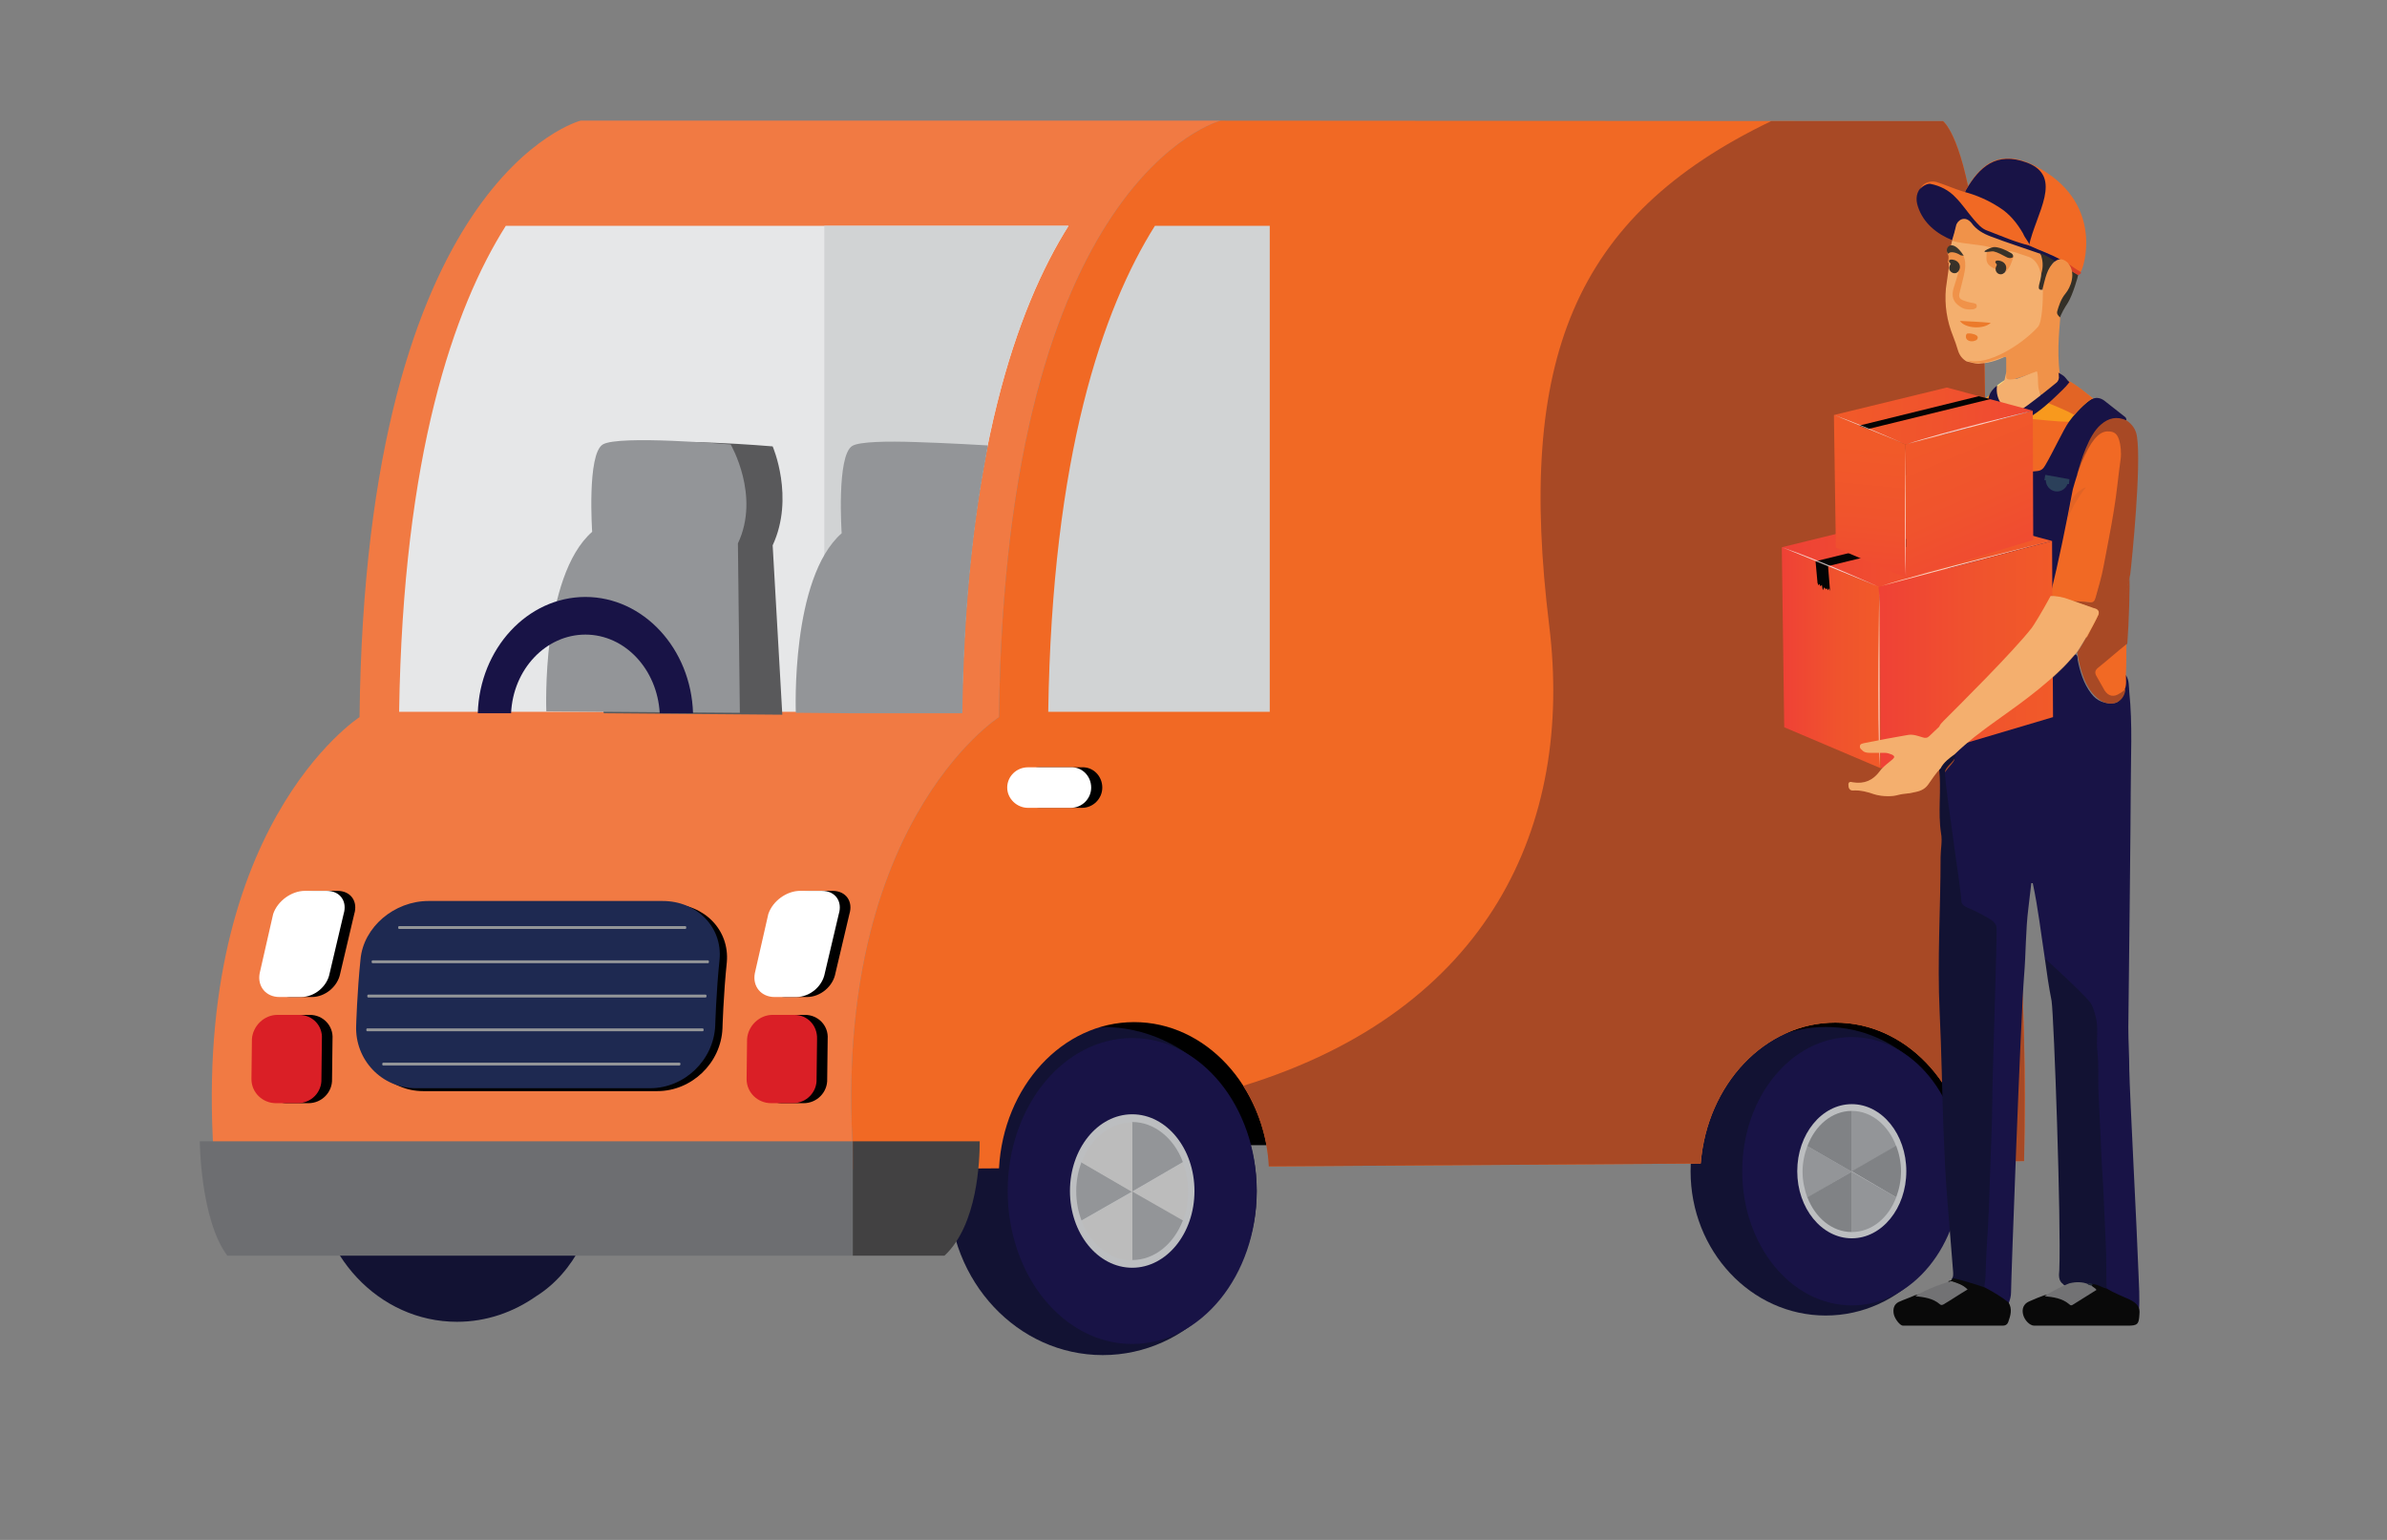<?xml version="1.0" encoding="utf-8"?>
<!-- Generator: Adobe Illustrator 21.0.2, SVG Export Plug-In . SVG Version: 6.00 Build 0)  -->
<svg version="1.1" id="Layer_1" xmlns="http://www.w3.org/2000/svg" xmlns:xlink="http://www.w3.org/1999/xlink" x="0px" y="0px"
	 viewBox="0 0 494.6 319.1" style="enable-background:new 0 0 494.6 319.1;" xml:space="preserve">
<rect x="0" y="0" width="494.6" height="319.1" fill="#808080" stroke="none"/>
<style type="text/css">
	.st0{fill:#121233;}
	.st1{fill:#181346;}
	.st2{fill:#BCBEC0;}
	.st3{fill:#939598;}
	.st4{fill:#BCBCBC;}
	.st5{fill:#808285;}
	.st6{fill:#F16924;}
	.st7{fill:#A84925;}
	.st8{fill:#F17A43;}
	.st9{fill:#E6E7E8;}
	.st10{fill:#D1D3D4;}
	.st11{fill:#DA1F26;}
	.st12{fill:#FFFFFF;}
	.st13{fill:#59595B;}
	.st14{fill:#1E2951;}
	.st15{fill:#6D6E71;}
	.st16{fill:#424142;}
	.st17{fill:#FCE583;}
	.st18{fill:#F4AF6E;}
	.st19{fill:#090909;}
	.st20{fill:#2B405A;}
	.st21{fill:#F8991D;}
	.st22{fill:#727274;}
	.st23{fill:#F09249;}
	.st24{fill:#343028;}
	.st25{fill:#F7991D;}
	.st26{fill:#3A4A61;}
	.st27{fill:#1E2838;}
	.st28{fill:#383129;}
	.st29{fill:#D93F26;}
	.st30{fill:#D5A688;}
	.st31{fill:#E26425;}
	.st32{fill:#352F28;}
	.st33{fill:#383229;}
	.st34{fill:#3B352D;}
	.st35{fill:#EC7A2B;}
	.st36{opacity:0.3;}
	.st37{fill:url(#SVGID_1_);}
	.st38{fill:url(#SVGID_2_);}
	.st39{fill:url(#SVGID_3_);}
	.st40{fill:#040404;}
	.st41{opacity:0.7;fill:#FFFFFF;enable-background:new    ;}
	.st42{fill:url(#SVGID_4_);}
	.st43{fill:url(#SVGID_5_);}
	.st44{fill:url(#SVGID_6_);}
</style>
<g>
	<rect x="202.5" y="209.3" width="209.4" height="28"/>
	<ellipse class="st0" cx="228.5" cy="246.8" rx="31.9" ry="34"/>
	<ellipse class="st1" cx="234.6" cy="246.8" rx="25.8" ry="31.7"/>
	<ellipse class="st2" cx="234.6" cy="246.8" rx="12.9" ry="15.9"/>
	<path class="st3" d="M234.6,246.9L234.6,246.9L234.6,246.9z"/>
	<path class="st3" d="M234.6,246.9l10.5-6.1c-1.8-4.9-5.9-8.3-10.5-8.3V246.9L234.6,246.9z"/>
	<path class="st4" d="M245.1,253c0.7-1.9,1.1-3.9,1.1-6.1c0-2.1-0.4-4.2-1.1-6l-10.5,6.1L245.1,253z"/>
	<path class="st3" d="M234.6,246.9l-10.5-6.1c-0.7,1.8-1.1,3.9-1.1,6c0,2.2,0.4,4.3,1.1,6.1L234.6,246.9L234.6,246.9z"/>
	<path class="st3" d="M234.6,246.9L234.6,246.9v14.2c4.6,0,8.6-3.3,10.5-8.2L234.6,246.9z"/>
	<path class="st4" d="M234.6,232.6c-4.7,0-8.7,3.4-10.5,8.3l10.5,6.1V232.6z"/>
	<path class="st4" d="M224.1,253c1.9,4.8,5.9,8.2,10.5,8.2v-14.2L224.1,253z"/>
	<path class="st0" d="M124,242.7c0-11.3-5.2-21.1-12.9-25.9c-4.7-3.4-10.3-5.3-16.4-5.3c-16.2,0-29.3,14-29.3,31.2
		c0,17.2,13.1,31.2,29.3,31.2c6.1,0,11.7-2,16.4-5.3C118.8,263.8,124,254,124,242.7z"/>
	<ellipse class="st0" cx="378.3" cy="242.7" rx="28" ry="29.9"/>
	<ellipse class="st1" cx="383.7" cy="242.7" rx="22.7" ry="27.8"/>
	<ellipse class="st2" cx="383.7" cy="242.7" rx="11.3" ry="13.9"/>
	<path class="st3" d="M383.7,242.8L383.7,242.8L383.7,242.8z"/>
	<path class="st3" d="M383.7,242.8l9.2-5.3c-1.6-4.3-5.1-7.3-9.2-7.3V242.8L383.7,242.8z"/>
	<path class="st5" d="M392.9,248.1c0.6-1.6,1-3.4,1-5.4c0-1.9-0.4-3.7-1-5.3l-9.2,5.3L392.9,248.1z"/>
	<path class="st3" d="M383.7,242.8l-9.2-5.3c-0.6,1.6-1,3.4-1,5.3c0,1.9,0.4,3.7,1,5.4L383.7,242.8L383.7,242.8z"/>
	<path class="st3" d="M383.7,242.8L383.7,242.8v12.5c4.1,0,7.6-2.9,9.2-7.2L383.7,242.8z"/>
	<path class="st5" d="M383.7,230.2c-4.1,0-7.6,3-9.2,7.3l9.2,5.3V230.2z"/>
	<path class="st5" d="M374.5,248.1c1.6,4.2,5.1,7.2,9.2,7.2v-12.5L374.5,248.1z"/>
	<path class="st6" d="M408.6,148.2c8.6-112.9-6-123.1-6-123.1L252.9,25c0,0-44.6,11.5-45.9,123.6c0,0-35.7,22.9-30,93.7l30-0.2
		c0.9-16.9,13.1-30.3,28-30.3c14.8,0,26.9,13.2,28,29.9l89.4-0.6c1.3-16.4,13.3-29.2,27.9-29.2c14.5,0,26.4,12.6,27.9,28.8l11.2-0.1
		C421.1,166.6,408.6,148.2,408.6,148.2z"/>
	<path class="st7" d="M352.4,241.1c1.3-16.4,13.3-29.2,27.9-29.2c14.5,0,26.4,12.6,27.9,28.8l11.2-0.1c1.6-74-10.8-92.4-10.8-92.4
		c8.6-112.9-6-123.1-6-123.1l-35.6,0c-41.2,19.8-52.7,49.8-46,104.5c5.1,41.4-12.4,79.7-63.4,95.4c3,4.7,5,10.5,5.3,16.7
		L352.4,241.1z"/>
	<path class="st8" d="M44.5,242.3c-5.7-70.7,30-93.7,30-93.7C75.7,36.5,120.3,25,120.3,25h132.6c0,0-44.6,11.5-45.9,123.6
		c0,0-35.7,22.9-30,93.7H44.5z"/>
	<path class="st9" d="M104.8,46.8C94,63.9,83.5,94.3,82.7,147.5h116.6c0.8-53.2,11.3-83.5,22.1-100.7
		C221.4,46.8,104.8,46.8,104.8,46.8z"/>
	<path class="st10" d="M221.4,46.8h-50.6v100.7h28.5C200.1,94.3,210.6,63.9,221.4,46.8z"/>
	<path class="st10" d="M263.1,46.8h-23.8c-10.8,17.2-21.3,47.5-22.1,100.7h45.9V46.8z"/>
	<g>
		<path d="M54.3,223.6c0,2.8,2.3,5,5.1,5h4.5c2.8,0,5-2.3,4.9-5l0.1-8.3c0.2-2.8-2-5-4.7-5h-4.5c-2.8,0-5.1,2.3-5.3,5L54.3,223.6z"
			/>
		<path d="M56,201.7c-0.5,2.7,1.3,4.9,4.1,4.9h4.5c2.8,0,5.4-2.2,5.9-4.9l2.9-12.3c0.8-2.6-0.7-4.8-3.5-4.8h-4.5
			c-2.8,0-5.7,2.1-6.6,4.8L56,201.7z"/>
		<path class="st11" d="M52.1,223.6c0,2.8,2.3,5,5.1,5h4.5c2.8,0,5-2.3,4.9-5l0.1-8.3c0.2-2.8-2-5-4.7-5h-4.5c-2.8,0-5.1,2.3-5.3,5
			L52.1,223.6z"/>
		<path class="st12" d="M53.8,201.7c-0.5,2.7,1.3,4.9,4.1,4.9h4.5c2.8,0,5.4-2.2,5.9-4.9l2.9-12.3c0.8-2.6-0.7-4.8-3.5-4.8h-4.5
			c-2.8,0-5.7,2.1-6.6,4.8L53.8,201.7z"/>
	</g>
	<g>
		<path d="M156.9,223.6c0,2.8,2.3,5,5.1,5h4.5c2.8,0,5-2.3,4.9-5l0.1-8.3c0.2-2.8-2-5-4.7-5h-4.5c-2.8,0-5.1,2.3-5.3,5L156.9,223.6z
			"/>
		<path d="M158.6,201.7c-0.5,2.7,1.3,4.9,4.1,4.9h4.5c2.8,0,5.4-2.2,5.9-4.9l2.9-12.3c0.8-2.6-0.7-4.8-3.5-4.8H168
			c-2.8,0-5.7,2.1-6.6,4.8L158.6,201.7z"/>
		<path class="st11" d="M154.7,223.6c0,2.8,2.3,5,5.1,5h4.5c2.8,0,5-2.3,4.9-5l0.1-8.3c0.1-2.8-2-5-4.7-5h-4.5c-2.8,0-5.1,2.3-5.3,5
			L154.7,223.6z"/>
		<path class="st12" d="M156.4,201.7c-0.5,2.7,1.3,4.9,4.1,4.9h4.5c2.8,0,5.4-2.2,5.9-4.9l2.9-12.3c0.8-2.6-0.7-4.8-3.5-4.8h-4.5
			c-2.8,0-5.7,2.1-6.6,4.8L156.4,201.7z"/>
	</g>
	<g>
		<path d="M228.4,163.2c0,2.3-1.9,4.2-4.2,4.2h-8.9c-2.3,0-4.2-1.9-4.2-4.2l0,0c0-2.3,1.9-4.2,4.2-4.2h8.9
			C226.5,158.9,228.4,160.8,228.4,163.2L228.4,163.2z"/>
		<path class="st12" d="M226.1,163.2c0,2.3-1.9,4.2-4.2,4.2h-8.9c-2.3,0-4.3-1.9-4.3-4.2l0,0c0-2.3,1.9-4.2,4.3-4.2h8.9
			C224.2,158.9,226.1,160.8,226.1,163.2L226.1,163.2z"/>
	</g>
	<g>
		<path class="st13" d="M125.1,147.8c0,0-3.5-26.1,3.2-34.1c0,0,2-19.2,5.3-21.2c3.3-2,26.5,0,26.5,0s4.6,10.6,0,20.5l2,35.1
			L125.1,147.8z"/>
		<path class="st3" d="M113.2,147.4c0,0-1.1-27.9,9.5-37.2c0,0-1.1-16.1,2.2-18.1c3.3-2,26.5,0,26.5,0s6.2,10.6,1.5,20.5l0.4,35.1
			L113.2,147.4z"/>
	</g>
	<path class="st3" d="M204.7,92.3c0,0-8.3-0.5-15-0.7c-5.8-0.2-11.6-0.1-13.1,0.8c-3.3,2-2.2,18.1-2.2,18.1
		c-10.6,9.3-9.5,37.2-9.5,37.2l11.6,0.1h10.9h12c0.3-20.9,2.1-38.3,4.8-52.7C204.5,93.3,204.7,92.3,204.7,92.3z"/>
	<path class="st1" d="M105.9,147.8c0.4-9.1,7.2-16.3,15.4-16.3s14.9,7.2,15.4,16.3h6.9c-0.4-13.4-10.3-24.1-22.3-24.1
		S99.4,134.4,99,147.8H105.9z"/>
	<g>
		<g>
			<path d="M75.3,213.1c-0.3,7.1,5.3,13,12.4,13h48.5c7.1,0,13.2-5.8,13.5-13c0,0,0.2-7,0.9-13.7c0.6-6.7-4.7-12.1-11.8-12.1H90.3
				c-7.1,0-13.5,5.4-14.1,12.1C75.5,206.1,75.3,213.1,75.3,213.1z"/>
		</g>
		<g>
			<path class="st14" d="M73.8,212.5c-0.3,7.1,5.3,13,12.4,13h48.5c7.1,0,13.2-5.8,13.5-13c0,0,0.2-7,0.9-13.7
				c0.6-6.7-4.7-12.1-11.8-12.1H88.8c-7.1,0-13.5,5.4-14.1,12.1C74,205.5,73.8,212.5,73.8,212.5z"/>
		</g>
		<g>
			<path class="st3" d="M140.8,220.8H79.4c-0.1,0-0.2-0.1-0.2-0.3c0-0.2,0.1-0.3,0.2-0.3h61.4c0.1,0,0.2,0.1,0.2,0.3
				C141,220.6,140.9,220.8,140.8,220.8z"/>
		</g>
		<g>
			<path class="st3" d="M145.6,213.7H76.1c-0.1,0-0.2-0.1-0.2-0.3c0-0.2,0.1-0.3,0.2-0.3h69.5c0.1,0,0.2,0.1,0.2,0.3
				C145.8,213.6,145.7,213.7,145.6,213.7z"/>
		</g>
		<g>
			<path class="st3" d="M146.2,206.7H76.3c-0.1,0-0.2-0.1-0.2-0.3s0.1-0.3,0.2-0.3h69.9c0.1,0,0.2,0.1,0.2,0.3
				S146.3,206.7,146.2,206.7z"/>
		</g>
		<g>
			<path class="st3" d="M146.7,199.6H77.2c-0.1,0-0.2-0.1-0.2-0.3s0.1-0.3,0.2-0.3h69.5c0.1,0,0.2,0.1,0.2,0.3
				S146.8,199.6,146.7,199.6z"/>
		</g>
		<g>
			<path class="st3" d="M142,192.5H82.7c-0.1,0-0.2-0.1-0.2-0.3s0.1-0.3,0.2-0.3H142c0.1,0,0.2,0.1,0.2,0.3S142.1,192.5,142,192.5z"
				/>
		</g>
	</g>
	<path class="st15" d="M176.7,236.5H41.4c0,0,0.1,16.2,5.7,23.7h129.6V236.5z"/>
	<path class="st16" d="M203,236.5h-2.6h-4.5h-2.6h-6.9h-2.6h-4.5h-2.6v23.7h2.6h4.5h2.1h0.6h2.1h4.5h2.6
		C202.6,253.8,203,240.4,203,236.5z"/>
</g>
<g>
	<path class="st17" d="M413.3,80.8c0.4-0.6,0.3-0.6,0.5-0.9c0.2-0.2,1.4-1.1,1.8-1.2c0.4-0.1,0.3,0.7,0,0.9
		c-0.3,0.1-0.9,0.6-0.9,0.6l-0.7,0.4L413.3,80.8z"/>
	<path class="st1" d="M423.7,198.6c-0.8-5.2-1.4-10.5-2.5-15.6c-0.1,0-0.2,0-0.3,0c-0.2,1.7-0.4,3.4-0.6,5.1
		c-0.6,4.7-0.5,9.4-0.9,14.1c-0.7,8.7-2.7,63.1-2.7,65.6c0,0.8-0.2,1.5-0.5,2.3c-1.8-0.8-3.4-2-5-3c-0.1-0.1-0.1-0.3-0.2-0.4
		c0.1-3.4,0.2-6.7,0.5-10.1c0.1-2.1,0.2-4.1,0.3-6.2c0.1-2.9,0.2-5.8,0.3-8.7c0.5-9.9,0.4-19.8,0.4-29.7c0-2,0.2-4,0.5-5.9
		c0.4-2.4,0.3-4.8,0.1-7.2c-0.1-2.2-0.4-4.3-0.4-6.5c0-0.9-0.5-1.6-1.3-2.1c-1.2-0.7-2.5-1.4-3.8-1.9c-1.1-0.4-1.5-1.2-1.6-2.3
		c-0.2-3.7-3.7-19.4-4-23c-0.2-3.3,3.6-5,2.9-6.2c-0.2-0.7,0.2-1.1,0.6-1.4c2.6-2.3,5.4-4.5,8.3-6.4c3.6-2.3,6.8-5,10-7.7
		c0.6-0.5,1.2-0.9,1.7-1.4c1.2-1,2.5-2,3.4-3.4c0.3-0.4,0.6-1,1.2-1c0.4,0.2,0.4,0.7,0.4,1.1c0.5,2.5,1.2,4.9,2.8,7
		c1.2,1.6,2.8,2.2,4.8,2c0.6-0.1,1-0.4,1.2-0.9c0.2-0.5,0.4-1,0.5-1.6c0.2-0.7,0.2-1.4,0.2-2.1c0-0.4,0.1-0.9,0.5-1.2
		c0.7,1.1,0.6,2.3,0.7,3.5c0.7,6.8,0.3,13.5,0.3,20.3c0,5.5-0.4,41.2-0.5,49.2c0,2.9,0.2,5.9,0.2,8.8c0.1,5.3,1.6,33.3,1.9,42
		c0.1,2.6,0.3,5.3,0.1,7.9c0,0.3-0.1,0.6-0.2,0.9c-0.1-0.1-0.3-0.2-0.2-0.4c0.1-1.4-0.9-1.9-1.9-2.5c-1.3-0.6-2.6-1.3-3.9-1.9
		c-0.4-0.2-0.8-0.4-0.9-0.9c-0.1-0.6-0.1-1.1-0.1-1.7c0.2-4.3-0.1-8.5-0.3-12.8c-0.2-5.3-0.5-10.7-0.8-16c-0.1-2.5-0.2-5-0.3-7.5
		c-0.2-5.5-0.3-11-0.5-16.5c-0.1-3.7-2.3-6.1-5-8.2c-0.6-0.5-1.2-0.9-1.9-1.2C425.6,202,424.6,200.3,423.7,198.6z"/>
	<path class="st0" d="M405,156.3c0.8,1.1-2,2.4-2,3.8c0.1,3.6,3.4,24.7,3.4,26.5c0,0.8,0.6,1.2,1.3,1.5c1.5,0.6,2.8,1.3,4.2,2.1
		c0.9,0.5,1.8,1.2,1.8,2.1c0.1,3.3-0.9,30.9-0.9,36.4c0,3.5-0.2,6.9-0.3,10.4c-0.1,3.8-0.3,7.7-0.4,11.5c-0.2,4.7-0.6,9.4-0.7,14.2
		c0,0.7-0.3,1.5-0.2,2.2c-0.3,0.2-0.6,0.1-1,0c-1.5-0.6-3-1-4.5-1.2c-0.6-0.1-1.1-0.2-1.3-0.8c0.4-0.4,0.3-0.9,0.3-1.4
		c-0.4-5-0.8-10-1.2-15c-0.4-4.8-0.6-9.6-0.8-14.5c-0.3-8.1-0.4-16.3-0.8-24.5c-0.5-10.7,0.2-21.3,0.2-32c0-1.6,0.4-3.3,0.1-4.9
		c-0.7-4.5,0.1-8.9-0.4-13.4c0-0.1-0.1-0.1-0.1-0.2C402.7,157.8,403.5,156.7,405,156.3z"/>
	<path class="st0" d="M423.7,198.6c0.7,0.6,7.8,7.1,9.3,9c0.7,0.9,0.9,1.9,1.2,2.9c0.7,2.5,0.1,5,0.4,7.5c0.3,2.7,0.1,5.4,0.2,8.1
		c0.2,3.5,0.3,6.9,0.5,10.4c0.1,3.2,0.3,6.3,0.5,9.5c0.2,3.7,0.3,7.4,0.5,11.1c0.2,3.4,0.1,6.7,0.2,10.1c-1,0.3-1.8-0.5-2.7-0.7
		c-0.4-0.2-0.9-0.1-1.3-0.1c-1.3-0.3-2.6-0.4-3.8,0c-0.5,0.1-0.9,0.1-1.2-0.3c-1-0.7-0.9-1.8-0.8-2.9c0.4-9.9-1.1-52.4-1.6-55.8
		C424.5,204.4,424.1,201.5,423.7,198.6z"/>
	<path class="st6" d="M402.6,89.3c0.4,0.6,0,1.2,0,1.8c-0.1,3.6,0.6,7,1.7,10.3c0.9,2.6,0.7,5.1,0.5,7.7c-0.3,3.3-0.7,6.7-0.9,10
		c-0.2,3.7-0.2,7.5-0.2,11.2c0,2.1,0.1,4.1,0.2,6.2c0,0.3,0.1,0.6,0.2,0.9c0.6,1.1,0.2,2.3,0.5,3.5c0,0.1,0,0.2,0,0.3
		c0.5,1.9,0,3.4-1.7,4.5c-0.7,0.4-0.7,1.2-0.6,2c0.1,0.6,0.1,1.1-0.5,1.5c-0.3-0.5-0.2-1-0.3-1.5c-1.2-7.2-0.8-14.5-0.9-21.7
		c0-1-0.3-1.4-1.3-1.6c-1.7-0.3-3.3-0.7-4.8-1.4c-0.4-0.2-0.7-0.1-1,0.1c-1.2,1-2.5,1.2-3.9,0.5c-1.3-0.7-1.9-2-1.6-3.4
		c0.7-3.2,0.5-6.6,1.6-9.7c2.1-6.2,5.2-12,8.6-17.6C399.3,91.3,400.6,89.9,402.6,89.3z"/>
	<path class="st18" d="M404.2,51c0.2-0.5,0.2-1,0.4-1.4c0.1-0.1,0-0.1,0.1,0c1.1,0.1,1.8,0.6,2.8,0.7c1.4,0.1,2.9,0.2,4.3,0.4
		c0.4,0.1,0.7,0.1,1,0.4c0.1,0.6-0.4,0.6-0.7,0.8c-0.4,0.2-0.3,0.3-0.1,0.5c-0.5,1.6,0.3,2.6,1.6,3.4c0.6,0.9,0.9,0.8,1.8,0.7
		c0.8-0.9,1.1-2,1.5-3.1c0-0.4-0.3-0.6-0.6-0.8c-0.3-0.2-0.7-0.3-0.5-0.7c0.4-0.3,0.7-0.1,1.1,0c1.7,0.4,3.3,0.9,4.9,1.5
		c0.9,0.3,2.6,0.4,2.5,1.4c0,0.5-0.5,1.3-0.5,1.8c0,0.9-0.6,1.8-0.8,2.6c-0.1,0.4-0.7,0.8,0,0.8c0.5,0,0.6,0.4,0.6,0.8
		c0,1.8,0.1,3.5-0.1,5.3c-0.1,0.6-0.2,1.1-0.6,1.6c-2,2.2-4,4.6-6.8,5.9c-1.8,0.9-3.6,1.6-5.6,1.7c-1,0.2-2-0.2-3-0.4
		c-0.9-0.5-1.5-1.3-1.8-2.3c-0.3-1-0.6-1.9-1-2.9c-1.3-3.2-1.8-6.5-1.5-9.9c0.2-1.4,0.4-2.9,0.6-4.3c-0.1-3.1,1.2-2.5,1.4-2.1
		c0.3,0.5,1.1,0.9,1.6,1.1c0.3,0.3-0.6,2.8-0.8,3.1c-0.2,0.6-0.4,1.1-0.6,1.7c-0.5,1.4,0.4,1.7,0.5,0.8c0.2-1.2,0.6-2.3,0.9-3.5
		c0.2-1.1,0.4-2.2,0-3.3C406.3,51.9,405.2,51.4,404.2,51z"/>
	<path class="st6" d="M406.7,40.3c0.4,0,0.5-0.8,0.7-1.1c3.1-5.3,7.3-9,15.6-4.1c13,7.6,8.7,20.5,8.2,21.1c-0.4,0.6-0.7,0.7-1.3,0.6
		c-0.3,0.1-0.3-0.1-0.3-0.3c0.2-0.4,0.3-0.8-0.2-1c-0.4-0.2-0.7-0.5-1-0.7c-0.4-0.3-0.8-0.5-1.2-0.7c-1.7-1.1-3.6-1.9-5.5-2.6
		c-0.4-0.1-0.8-0.2-1.1-0.5c-1-1.2-1.7-2.7-2.6-3.9c-2.5-3.5-6.2-5.3-10.1-6.7C407.4,40.3,406.9,40.8,406.7,40.3z"/>
	<path class="st1" d="M420,33.7c-6.4-2.4-9.9,1-12.6,5.6c-0.2,0.3-0.3,1.1-0.7,1.1c0.2,0.5,0.7,0,1,0.1c3.9,1.4,7.6,3.2,10.1,6.7
		c0.9,1.3,1.6,2.7,2.6,3.9c0,0,0,0,0,0c0,0,0-0.1,0-0.1C421.8,44.3,427.7,36.6,420,33.7z"/>
	<path class="st19" d="M404.8,264.9c1.2,0.2,4.8,1.3,6.5,1.9c1.7,0.9,3.4,1.9,4.9,3.1c0.8,1.4,0.4,2.7-0.1,4.1
		c-0.2,0.5-0.6,0.7-1.1,0.7c-6.9,0-13.8,0-20.7,0c-0.6,0-1.7-1.4-1.9-2.4c-0.2-1,0-2,1-2.5c1.1-0.5,2.3-0.9,3.4-1.4
		c1.6-0.5,3.1,0,4.4,0.8c0.9,0.6,1.6,0.5,2.4-0.1c1.1-0.8,2.3-1.4,3.5-2.2c-0.8-0.7-1.8-1-2.7-1.3c-0.3-0.1-0.9,0.6-0.6-0.2
		C404.1,265.6,404.5,265,404.8,264.9z"/>
	<path class="st19" d="M433.8,266.1c1,0.1,1.7,0.7,2.7,0.9c1.5,0.9,3.2,1.6,4.8,2.3c1.4,0.7,2.2,1.5,2,3.1c-0.1,2-0.4,2.3-2.4,2.3
		c-6.5,0-12.9,0-19.4,0c-0.9,0-2-1.1-2.3-2.3c-0.3-1.2,0.1-2.2,1.2-2.7c1.1-0.5,2.1-0.9,3.2-1.3c1.6-0.4,3.1,0.1,4.5,0.9
		c0.8,0.5,1.5,0.5,2.2,0c0.8-0.6,1.6-1,2.5-1.5c1.1-0.6,1.1-0.6,0.5-1.6C433.3,266,433.5,266,433.8,266.1z"/>
	<path class="st7" d="M434.8,126.9c1.2,0.2,2.3,0.6,3.4,1.1c0.6,0.3,0.9,0.3,1.1-0.5c0.6-2.2,1.4-5.6,1.9-7.9
		c0.2,0.9-0.1,9.9-0.4,13.7c-0.3,0.6-0.7,1-1.1,1.3c-1.5,1.2-2.9,2.6-4.5,3.8c-0.5,0.4-0.6,0.9-0.3,1.5c0.5,1,1,2,1.6,2.9
		c0.8,1.1,1.5,1.3,2.7,0.6c0.4-0.2,0.7-0.6,1.2-0.5c-0.3,2.7-3,3.8-5.4,2.1c-1.6-1.2-2.6-2.8-3.3-4.7c-0.6-1.6-1-3.3-1.3-5.1
		C432,132.8,433.4,129.9,434.8,126.9z"/>
	<path class="st1" d="M427.3,54c-0.3,0.1-0.5,0.3-0.8,0.4c-0.9,0-1.5-0.6-2.3-1c-0.5-0.2-1-0.4-1.6-0.6c-3.4-1.1-6.7-2.2-10.1-3.5
		c-1.7-0.6-3.2-1.4-4.3-2.9c-0.8-1.1-2.3-0.8-2.8,0.5c-0.2,0.6-0.3,1.2-0.5,1.8c-0.1,0.3,0.3,1-0.1,1.1c-0.1,0-0.1,0-0.2,0
		c-3.3-1.3-6.1-3.6-7.2-7c-0.5-1.5-0.4-3.1,1-4.3c1.1-0.8,2.3-0.6,3.5-0.1c1.9,0.8,3.4,2.1,4.7,3.7c1,1.3,13.6,8.5,13.9,8.8
		C422.8,52,424.9,52.6,427.3,54z"/>
	<path class="st18" d="M415.8,77c0,0.6,1.7,1.6,2.1,1.5c1.8-0.6,3.6-1.5,5.1-2.6c0.2-0.1,0.3-0.4,0.5-0.3c0.3,0.1,0.2,0.4,0.2,0.6
		c0,0.8-0.1,1.7-0.2,2.5c-0.1,2.5-1.3,0.5-0.7,3.2c0.1,0.5-0.3,0.7-0.6,1c-1.1,0.9-2.3,1.6-3.5,2.2c-1.7,0.8-3,0.4-4.1-1.1
		c-0.9-1.3-1.6-2.3-0.9-3.9c0,0.2,1.1-0.8,1.6-1.2C415.4,78.7,415.6,77.3,415.8,77z"/>
	<path class="st6" d="M420.6,50.9c-3-0.7-5.9-2-8.8-3.1c-1.2-0.4-2-1.4-2.8-2.3c-1.3-1.5-2.4-3.2-3.8-4.6c-1.4-1.5-3.2-2.4-5.2-2.8
		c-0.5-0.1-1.5,0.3-2.2,1.1c0.7-1.4,2.2-1.8,3.4-1.5c1.9,0.6,3.7,1.4,5.6,2c2.7,0.7,5.2,1.8,7.5,3.3c2.1,1.3,3.7,3.3,4.9,5.4
		C419.6,49.4,420.3,50,420.6,50.9z"/>
	<path class="st20" d="M401.9,149.3c0.1-0.3,0.3-0.6,0.2-0.9c-0.5-1.8,0.4-3,1.8-3.9c0.6-0.4,0.8-1,0.6-1.8
		c-0.2-1.8-0.5-3.5-0.4-5.3c1.4-0.9,2.9-1.6,4.6-1.6c1.7,0,3.2,0.5,4.5,1.5c0.3,0.2,0.6,0.5,0.9,0.5c-1.4,1.5-2.7,3-4.1,4.5
		c-2.8,2.8-5.6,5.6-8.5,8.4C401.7,150.2,401.8,149.8,401.9,149.3z"/>
	<path class="st21" d="M433.7,82.6c-1.8,1.4-3.4,2.9-4.7,4.8c-0.4,0.2-0.9,0.3-1.4,0.3c-2.6-0.2-5.3-0.3-7.9-0.8
		c-0.6-0.3-0.3-0.6,0-0.8c0.5-0.3,1-0.6,1.5-0.8c2.4-1.4,4.3-3.4,6.4-5.1c0.3-0.2,0.4-0.5,0.6-0.8c0.2-0.3,0.3-0.5,0.7-0.3
		C430.6,80.1,432.1,81.4,433.7,82.6z"/>
	<path class="st6" d="M440.2,143c-0.3,0.2-0.6,0.5-1,0.7c-1.2,0.8-2.3,0.6-3.1-0.6c-0.6-1-1.1-2-1.7-3c-0.4-0.7-0.3-1.2,0.3-1.7
		c2-1.6,3.9-3.3,5.9-4.9c0,2.1,0,4.2-0.1,6.3C440.5,140.8,440.7,142,440.2,143z"/>
	<path class="st22" d="M404.4,265.5c1.2,0.4,2.3,0.7,3.3,1.7c-1.7,1-3.3,2.1-5,3.1c-0.2,0.1-0.5,0.2-0.7,0c-1.5-1.3-3.3-1.5-5.1-1.7
		C399,267.1,404.1,265.4,404.4,265.5z"/>
	<path class="st22" d="M433.3,266.4c0.3,0.3,0.8,0.4,1.1,0.9c-1.6,1-3.2,2-4.8,3c-0.3,0.2-0.5,0.3-0.8,0c-1.5-1.3-3.3-1.5-5.1-1.7
		c0.9-0.8,4.7-2.6,5.2-2.7c1.3-0.3,2.6-0.3,3.8,0.2C433,265.9,433.2,266.1,433.3,266.4z"/>
	<path class="st23" d="M406.9,53.1c0.7,1.8,0.1,3.6-0.3,5.3c-0.2,0.8-0.4,1.6-0.6,2.4c-0.2,0.9,0.2,1.2,0.7,1.4
		c0.7,0.3,1.5,0.5,2.2,0.6c0.3,0.1,0.7,0.1,0.7,0.6c0,0.5-0.4,0.6-0.8,0.7c-1,0.1-1.9,0-2.7-0.6c-1.4-0.9-1.8-2.1-1.3-3.8
		c0.3-0.9,1-3.2,1-3.4c0.3-1.4-0.5-2-1.8-1.9c-0.2,0-0.3,0.1-0.4,0c0.1-0.6,0.3-1.2,0-1.7c-0.1-0.3-0.2-0.6,0-0.7
		c0.4-0.2,1.4,0,1.9,0.3C406.1,52.5,406.6,52.7,406.9,53.1z"/>
	<path class="st24" d="M426.7,66.2c-0.9,0.1-1.1-0.6-0.9-1.2c0.4-1.4,0.9-2.9,1.8-4.1c1-1.2,1.7-2.6,1.5-4.2
		c-0.1-0.2-0.1-0.4,0.1-0.5c0.2,0,0.4,0,0.5,0.2c0.1,0.1,0.9,0.5,0.9,0.6c0,0.2-1.1,4.1-2.1,5.7C427.8,63.8,427.1,64.9,426.7,66.2z"
		/>
	<path class="st25" d="M413,81.2c1,1.1,0.1,4,1.2,5.1c-0.9,0.4-5.1,0.3-6-0.3c0-0.8,0.8-1,1.2-1.5C410.1,83.7,412.2,81.8,413,81.2z"
		/>
	<path class="st6" d="M408.2,86c2,0.1,4,0.2,6,0.3c1.6,1.3,3.4,1.5,5.2,0.4c3.2,0.2,6.4,0.7,9.6,0.7c-1.7,3.2-3.4,6.4-5.1,9.6
		c-0.3,0.5-0.5,0.7-1.1,0.8c-3.5,0.5-7,0.5-10.5,0.5c-2.2,0-2.9-1.1-3.4-3c-0.6-2.2-1.4-4.4-1.2-6.8C407.8,87.7,407.8,86.8,408.2,86
		z"/>
	<path class="st26" d="M423.4,126.9c-0.5,0.7-1.1,1.3-1.6,2C421.9,127.9,422.5,127.2,423.4,126.9z"/>
	<path class="st27" d="M433.3,266.4c-0.2-0.1-0.4-0.1-0.7-0.2c0.4-0.4,0.8-0.3,1.1,0C433.6,266.2,433.4,266.2,433.3,266.4z"/>
	<path class="st23" d="M404.5,49.7c0.3-0.9,0.6-2,0.8-2.9c0.2-1.1,1.8-2.3,3.2-0.6c1,1.4,2.4,2.2,4,2.8c3.4,1.3,6.9,2.4,10.3,3.6
		c0.6,1.2,0.6,2.7,0.4,4c0,0.2-0.1,0.4-0.3,0.5c0-0.1-0.3-3.3-2.9-4c-1.4-0.4-2.7-1.1-4.3-1.1c-0.1,0.1-0.3,0.1-0.5,0.1
		c-0.8-0.4-1.7-0.5-2.6-0.7C411.9,50.7,404.2,50.4,404.5,49.7z"/>
	<path class="st23" d="M413.5,55.8c-0.9-0.5-1.9-0.9-1.9-2.2c0-0.5,0-1.5,0.2-1.7c0.1-0.6,0.6-0.1,1-0.1c0.7,0,1.3,0.2,1.9,0.5
		c0.8,0.4,1.6,0.8,2.5,0.9c-0.4,1.2-0.7,2.4-1.7,3.1c-0.3-0.3,0.1-0.4,0.1-0.8c0-0.6-0.3-1-0.8-1.2c-0.4-0.2-0.8-0.3-0.6,0.5
		C414,55.3,413.9,55.7,413.5,55.8z"/>
	<path class="st28" d="M413.5,55.8c0-0.8,0.5-0.8,0.1-1.2s0-0.7,0.6-0.6c1.4,0.2,1.9,1.5,1.2,2.4C414.7,57.3,413.5,56.7,413.5,55.8z
		"/>
	<path class="st28" d="M403.9,55.6c0-0.8,0.5-0.8,0.1-1.2s0-0.7,0.6-0.6c1.4,0.2,1.9,1.5,1.2,2.4C405.1,57.1,403.9,56.4,403.9,55.6z
		"/>
	<path class="st29" d="M430.6,57c-0.1-0.1-0.1-0.1-0.2-0.1c-0.2-0.1-2-1.2-2.1-1.3c-0.2-0.4,0.2-0.6,0.2-1c0.4,0.3,1.8,1.3,2.4,1.6
		c0.2,0.2,0.4,0.3,0.3,0.4C431.1,56.7,430.9,56.9,430.6,57z"/>
	<path class="st30" d="M424.9,60.8c-0.1-0.1-0.2-0.1-0.2-0.1c-0.3-0.6-0.4-1.2,0-1.8c0.1-0.1,0.3-0.2,0.4-0.1c0.3,0.5,0.2,1.1,0,1.6
		C425,60.6,425,60.7,424.9,60.8z"/>
	<path class="st1" d="M402.6,89.3c1.2-2.1,3.4-3.2,5.1-4.7c0.5-0.5,1.1-1.1,1.7-0.6c0.3,0.3,0,0.4-0.2,0.5c-0.4,0.3-0.7,1.2-0.8,1.7
		c-0.6,2.6-0.5,5.1,0.4,7.6c0.3,0.9,0.5,1.9,0.9,2.8c0.3,0.8,0.8,1.1,1.6,1.3c3.7,0.4,7.3,0.1,10.9-0.3c0.8-0.1,1.2-0.5,1.6-1.2
		c1.7-2.9,3.7-7.3,4.9-9c1.8-2.5,4.4-4.8,5-4.8c0.8-0.3,1.6-0.1,2.3,0.4c1.4,1.1,2.8,2.2,4.2,3.3c0.3,0.2,0.4,0.4,0.4,0.8
		c-1.3-0.3-3.9,0-5.2,1.2c-1.5,1.3-2.4,2.8-3,4.7c-0.3,1-0.6,2.1-0.9,3.1c-1,3.1-1.7,6.3-2.4,9.5c-1.2,6-2.3,12-3.9,17.9
		c-0.5,1.1-0.7,2.4-1.5,3.4c-0.9,0.5-1.5,1.1-1.7,2.1c-1.1,1.8-2.6,3.5-4,5.1c-0.9,1.1-1.9,2.2-2.9,3.3c-0.3,0.3-0.5,0.6-0.9,0.6
		c-0.5,0-0.9-0.3-1.3-0.6c-2.5-1.6-5-1.7-7.6-0.3c-0.4,0.2-0.9,0.7-1.4,0.2c-0.2-0.3-0.3-0.6-0.3-0.9c-0.2-5.3-0.4-10.5-0.1-15.8
		c0.2-4.9,0.8-9.8,1.2-14.7c0.1-1.3-0.2-2.5-0.6-3.7c-0.8-2.6-1.5-5.2-1.8-7.9C402.1,92.6,402,90.9,402.6,89.3z"/>
	<path class="st31" d="M429.8,86c1.6-1.9,3.4-3.4,3.9-3.4c-1.6-1.3-3.1-2.6-4.9-3.6c-0.4-0.2-0.5,0-0.7,0.3
		c-0.2,0.3-0.3,0.6-0.6,0.8c-1.2,1-2.4,2.1-3.6,3.2v0C425.2,83.9,428.2,85,429.8,86z"/>
	<path class="st23" d="M428,60.8c1-1.2,2.3-4.2,0.5-6.3c-2.7-2.7-4.7,2.4-5.4,4.2c-0.2,0.4-0.5,0.8-0.2,1.3c0.4-0.2,0.4,0.1,0.4,0.4
		c0,1.6-0.1,6.2-1,7.3c-2.9,3.3-10.4,8.4-14.8,6.9c0.8,0.4,1.5,0.7,2.4,0.6c0.1,0,0.3,0,0.4,0c2.2,0.1,5.4-1.9,5.4-1
		c0,1.3,0,2.6,0,3.8c-0.2,2,6.3-1.3,6.4-1c0.4,1.7-0.1,3.1,0.7,4.7c0.4,0.3,0.8,0,1.1-0.2c0.8-0.7,1.7-1.5,2.4-2.3
		c0.4-0.4,0.9-1,0.5-1.8c-0.7-5,0.1-10.7,0.1-11.6c-0.5-0.4-0.8-0.8-0.6-1.4C426.6,63.4,427,62,428,60.8z"/>
	<path class="st32" d="M423,56.6c0.4-1.3,0.3-2.8-0.2-4.1c1.3,0.4,1.8,0.9,3,1.6c-1.7,1.5-2,3.6-2.6,5.9c-0.8,0.2-0.8-0.3-0.7-0.9
		C422.7,58.4,422.9,57.5,423,56.6z"/>
	<path class="st33" d="M417.1,53.3c-0.5,0.3-1,0.2-1.5-0.1c-0.8-0.4-1.6-0.9-2.5-1.1c-0.4-0.1-1.9,0.3-1.9,0c0-0.2,1.1-0.7,1.5-0.8
		c1.2-0.5,3.8,1,4.1,1.2C417.1,52.7,417.2,53,417.1,53.3z"/>
	<path class="st34" d="M406.9,53c-0.3-0.1-0.6,0-0.8-0.2c-0.8-0.5-2.1-0.8-2.4-0.2C402.7,51.7,404.3,48.9,406.9,53z"/>
	<path class="st35" d="M406.1,66.5c2.2,0.1,4.3,0.2,6.4,0.4C411,68.3,407.2,68.1,406.1,66.5z"/>
	<path class="st35" d="M408.9,70.7c-0.7,0.1-1-0.1-1.3-0.3c-0.3-0.3-0.3-0.7-0.2-1c0.1-0.4,0.5-0.3,0.8-0.3c0.2,0,1.7,0.2,1.6,0.9
		C409.7,70.6,409.1,70.6,408.9,70.7z"/>
	<path class="st1" d="M428.8,79.2c-0.9,1.2-2,2.1-3,3.1c-1.9,1.8-8.5,8-11.9,4.5c-1.1-1.1-3.6-4.2-0.1-6.9c-0.2,1.5,0.1,2.8,1.1,4.1
		c1.1,1.4,2.1,1.8,3.7,1c1.5-0.8,6.4-4.8,7.5-5.7c0.4-0.3,0.6-0.9,0.5-1.4c0-0.4,0-0.5-0.1-0.6c-0.1-0.2,0.7,0.3,1.1,0.6
		C428.1,78.3,428.3,78.8,428.8,79.2z"/>
	<path class="st20" d="M428.8,99.3l-5-0.9l-0.2,1.1l0.3,0c0,1.1,0.8,2.1,1.9,2.3s2.2-0.4,2.6-1.5l0.3,0L428.8,99.3z"/>
	<path class="st20" d="M409.7,98.2l-5,1.1l0.2,1.1l0.3-0.1c0.4,1,1.5,1.7,2.7,1.4c1.1-0.3,1.9-1.3,1.8-2.4l0.3-0.1L409.7,98.2z"/>
	<path class="st7" d="M439.5,127.8c-0.1,0.5-0.5,1-1,0.8c-1.2-0.5-7.2-2.8-9-3.5c-0.4-0.1-0.7-0.3-1.1-0.5c0.4-0.4,0.9-0.3,1.4-0.2
		c0.9,0.1,1.7,0.2,2.6,0.3c1.2,0.2,1.4,0,1.8-1.2c1.2-4,2-8.2,2.7-12.3c1.1-5.7,1.6-11.5,2.4-17.2c0-0.2,0.1-0.4,0-0.7
		c-0.1-2.5-0.9-2.9-3-1.6c-1.5,0.9-2.6,2.2-3.8,3.5c-0.3,0.4-1.4,3.3-2.1,3.1c0.8-2.9,2.4-8.2,4.9-10.3c1.6-1.4,3.3-1.8,5.3-0.9
		c1.2,0.8,2,1.9,2.2,3.4c0.9,6.1-1,25.1-1.4,28.5L439.5,127.8z"/>
	<path class="st6" d="M431.3,95.9c1.9-4.5,3.5-6.4,5.3-6.5c1.8-0.1,2.2,0.9,2.5,1.8c0.3,0.9,0.5,2.7,0.3,4
		c-0.5,3.5-0.8,7.1-1.4,10.6c-0.6,3.8-1.4,7.6-2.1,11.4c-0.4,2.3-1.1,4.5-1.7,6.7c-0.2,0.7-0.5,1-1.2,0.9c-1.6-0.2-2.9-0.2-4.5-0.3
		c-1.3-0.5-3.4-1.1-3.7-1c1.8-7.3,3.3-14.7,4.7-22.1C430,99.6,430.6,97.7,431.3,95.9z"/>
	<path class="st31" d="M428.2,108.5c0.7-3.4,4-7.5,4-7.5c-0.8,0-3.4,2.4-3.1,3.3L428.2,108.5z"/>
	<g class="st36">
		<path class="st23" d="M385.7,155.5c0.5,0.4,1,0.6,1.6,0.6c1,0,2.1,0,3.1,0c0.3,0,0.5,0,0.7,0.1c0.1-0.1,0.2-0.2,0.3-0.3
			c0.4-0.4,0.4-0.6-0.1-0.9c-0.5-0.2-1-0.4-1.6-0.4c-1,0-2.1,0-3.1,0c-0.4,0-0.8-0.1-1.2-0.3c0,0.1-0.1,0.1-0.1,0.2
			C385.2,155,385.4,155.3,385.7,155.5z"/>
		<path class="st23" d="M434.8,126.8c-0.2-0.3-0.5-0.4-0.8-0.5c-1.2,2.7-4.3,7.7-4.5,7.7c-4.7,5.6-10.6,9.8-16.6,14
			c-3,2.1-6,4.3-8.7,6.9c-1.1,0.8-2.3,1.7-2.9,2.9c-1,1-1.8,2.3-2.6,3.4c-0.8,1.1-1.9,1.4-3,1.6c-1.1,0.3-1.9,0.2-3.1,0.5
			c-1.2,0.4-3.3,0.4-5-0.1c-1.4-0.5-2.9-0.9-4.5-0.8c0,0-0.1,0-0.1,0c0,0.1,0,0.1,0,0.2c0,0.6,0.2,1.2,0.9,1.2
			c1.6-0.1,3.1,0.3,4.5,0.8c1.6,0.5,3.8,0.4,5,0.1c1.2-0.4,2-0.2,3.1-0.5c1.2-0.3,2.3-0.5,3-1.6c0.8-1.1,1.6-2.5,2.6-3.4
			c0.7-1.3,1.8-2.1,2.9-2.9c2.7-2.6,5.6-4.8,8.7-6.9c5.9-4.1,11.8-8.3,16.5-14c0.2-0.1,3.4-5.3,4.6-8
			C434.9,127.2,434.9,127,434.8,126.8z"/>
	</g>
	<path class="st23" d="M434.8,127.4c0.1-0.2,0.1-0.4,0-0.7c-0.2-0.4-0.7-0.5-1-0.6c-1.8-0.7-3.6-1.3-5.4-1.9
		c-1.1-0.4-2.3-0.6-3.5-0.6c-0.1,0.3-0.3,0.5-0.4,0.8l7.9,7.7C433.2,130.5,434.2,128.7,434.8,127.4z"/>
	
		<linearGradient id="SVGID_1_" gradientUnits="userSpaceOnUse" x1="-896.202" y1="224.416" x2="-840.187" y2="224.416" gradientTransform="matrix(-1 0 0 -1 -471 338)">
		<stop  offset="0" style="stop-color:#F15A29"/>
		<stop  offset="0.43" style="stop-color:#F0532D"/>
		<stop  offset="1" style="stop-color:#EF4136"/>
	</linearGradient>
	<polygon class="st37" points="425.2,112.1 401,105.6 369.2,113.4 389.2,121.6 	"/>
	
		<linearGradient id="SVGID_2_" gradientUnits="userSpaceOnUse" x1="-860.67" y1="201.719" x2="-840.185" y2="201.719" gradientTransform="matrix(-1 0 0 -1 -471 338)">
		<stop  offset="0" style="stop-color:#F15A29"/>
		<stop  offset="0.43" style="stop-color:#F0532D"/>
		<stop  offset="1" style="stop-color:#EF4136"/>
	</linearGradient>
	<polygon class="st38" points="389.5,124.8 389.2,121.6 369.2,113.4 369.2,113.5 369.7,150.7 389.7,159.2 	"/>
	
		<linearGradient id="SVGID_3_" gradientUnits="userSpaceOnUse" x1="-896.413" y1="202.365" x2="-860.247" y2="202.365" gradientTransform="matrix(-1 0 0 -1 -471 338)">
		<stop  offset="0" style="stop-color:#F15A29"/>
		<stop  offset="0.43" style="stop-color:#F0532D"/>
		<stop  offset="1" style="stop-color:#EF4136"/>
	</linearGradient>
	<polygon class="st39" points="425.2,112.2 425.2,112.1 389.2,121.6 389.5,124.8 389.7,159.2 425.4,148.6 	"/>
	<polygon class="st40" points="378.8,117.3 378.8,117.3 378.8,117.3 376.2,116.3 376.2,116.4 376.6,120.8 376.6,120.8 376.8,121.3 
		377,121 377.2,121.5 377.5,121.2 377.7,122.3 378,121.7 378.3,122.1 378.5,121.9 378.8,122.3 379,121.9 379.2,122.5 378.8,117.5 	
		"/>
	<polygon class="st40" points="410,108 376.2,116.3 376.2,116.3 376.2,116.3 376.2,116.3 376.2,116.3 378.8,117.3 378.8,117.3 
		413.3,108.9 	"/>
	<path class="st41" d="M369.2,113.4l20.1,8.2C389.2,121.6,377,116,369.2,113.4z"/>
	<path class="st41" d="M389.9,121.4l35-9.3C424.8,112.2,399.6,118.3,389.9,121.4z"/>
	<path class="st41" d="M389.5,158.8l-0.1-36.2C389.4,122.7,388.9,148.6,389.5,158.8z"/>
	<path class="st18" d="M405,156.3c-1.1,0.8-2.3,1.7-2.9,2.9c-1,1-1.8,2.3-2.6,3.4c-0.8,1.1-1.9,1.4-3,1.6c-1.1,0.3-1.9,0.2-3.1,0.5
		c-1.2,0.4-3.3,0.4-5-0.1c-1.4-0.5-2.9-0.9-4.5-0.8c-0.7,0-0.9-0.6-0.9-1.2c0-0.7,0.5-0.6,0.9-0.5c2.4,0.4,4.2-0.4,5.6-2.3
		c0.7-1,1.8-1.7,2.7-2.5c0.4-0.4,0.4-0.6-0.1-0.9c-0.5-0.2-1-0.4-1.6-0.4c-1,0-2.1,0-3.1,0c-0.6,0-1.2-0.1-1.6-0.6
		c-0.3-0.2-0.5-0.5-0.4-0.9c0.1-0.4,0.5-0.4,0.8-0.5c3-0.6,6.1-1.2,9.1-1.7c1.1-0.2,2.1,0.2,3.1,0.5c0.6,0.2,1,0.1,1.4-0.3
		c0.7-0.7,1.4-1.3,2-1.9c0.2-0.5,0.6-0.9,0.9-1.2c2.9-2.9,14.4-14.3,18.3-19.3c0.3-0.4,1.9-2.9,3.9-6.6c1.2,0,2.4,0.2,3.5,0.6
		c1.8,0.6,3.6,1.3,5.4,1.9c0.4,0.1,0.8,0.2,1,0.6c0.1,0.2,0.1,0.4,0,0.7c-1.2,2.7-4.4,7.9-4.6,8c-4.7,5.6-10.6,9.8-16.5,14
		C410.6,151.5,407.7,153.7,405,156.3z"/>
	<g>
		
			<linearGradient id="SVGID_4_" gradientUnits="userSpaceOnUse" x1="323.353" y1="67.645" x2="374.181" y2="68.524" gradientTransform="matrix(0.997 7.250000e-02 5.310000e-02 -0.731 54.152 111.058)">
			<stop  offset="0" style="stop-color:#F15A29"/>
			<stop  offset="0.43" style="stop-color:#F0532D"/>
			<stop  offset="1" style="stop-color:#EF4136"/>
		</linearGradient>
		<polygon class="st42" points="421.2,85.1 403.4,80.3 380,86 394.8,92.1 		"/>
		
			<linearGradient id="SVGID_5_" gradientUnits="userSpaceOnUse" x1="332.369" y1="58.416" x2="330.711" y2="6.627" gradientTransform="matrix(0.997 7.250000e-02 5.310000e-02 -0.731 54.152 111.058)">
			<stop  offset="0" style="stop-color:#F15A29"/>
			<stop  offset="0.43" style="stop-color:#F0532D"/>
			<stop  offset="1" style="stop-color:#EF4136"/>
		</linearGradient>
		<polygon class="st43" points="394.9,94.4 394.8,92.1 380,86 380,86.1 380.4,113.5 395.1,119.8 		"/>
		
			<linearGradient id="SVGID_6_" gradientUnits="userSpaceOnUse" x1="338.821" y1="65.935" x2="373.82" y2="16.556" gradientTransform="matrix(0.997 7.250000e-02 5.310000e-02 -0.731 54.152 111.058)">
			<stop  offset="0" style="stop-color:#F15A29"/>
			<stop  offset="0.43" style="stop-color:#F0532D"/>
			<stop  offset="1" style="stop-color:#EF4136"/>
		</linearGradient>
		<polygon class="st44" points="421.2,85.2 421.2,85.1 394.8,92.1 394.9,94.4 395.1,119.8 421.3,111.9 		"/>
		<polygon class="st40" points="410,82.1 385.2,88.2 385.2,88.2 385.2,88.2 385.2,88.2 385.2,88.2 387.1,88.9 387.1,88.9 
			412.4,82.7 		"/>
		<path class="st41" d="M380,86l14.7,6C394.8,92.1,385.8,88,380,86z"/>
		<path class="st41" d="M395.2,92l25.7-6.8C420.9,85.1,402.3,89.6,395.2,92z"/>
		<path class="st41" d="M394.9,119.5l-0.1-26.6C394.8,92.9,394.5,112,394.9,119.5z"/>
	</g>
</g>
</svg>
